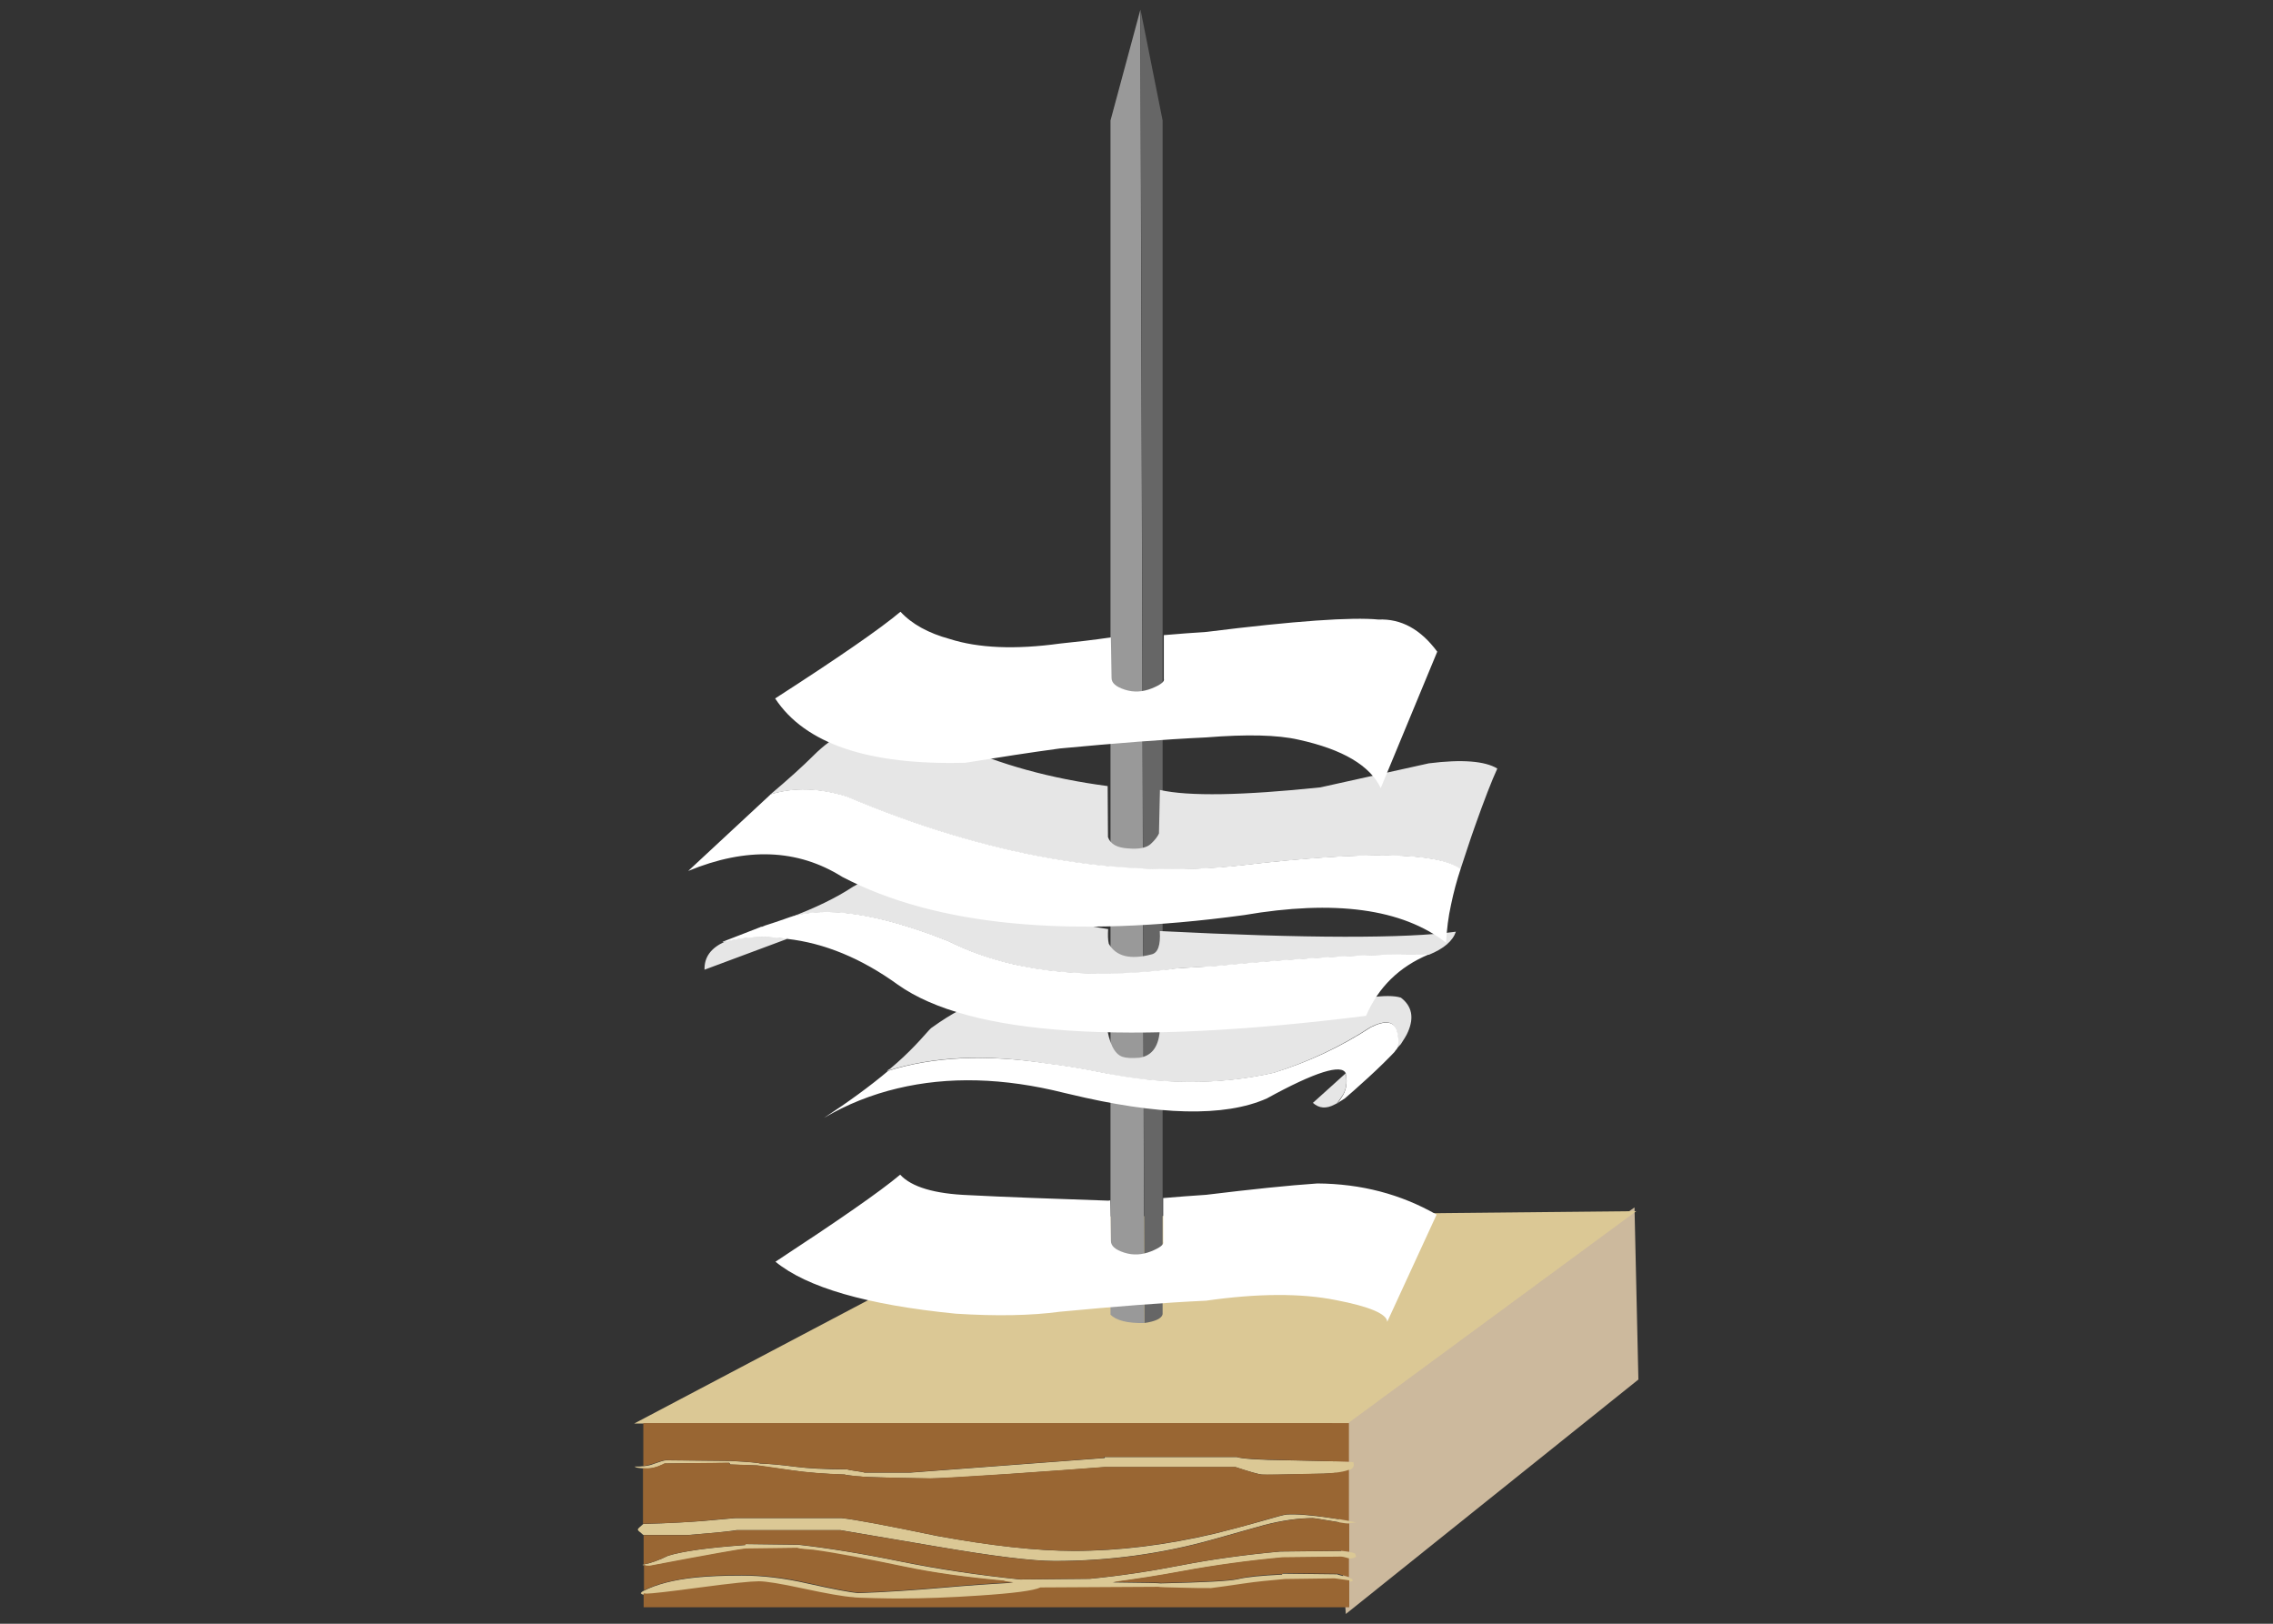 <?xml version="1.0" encoding="utf-8"?>
<!-- Generator: Adobe Illustrator 27.0.0, SVG Export Plug-In . SVG Version: 6.00 Build 0)  -->
<svg version="1.1" id="Vrstva_1" xmlns="http://www.w3.org/2000/svg" xmlns:xlink="http://www.w3.org/1999/xlink" x="0px" y="0px"
	 viewBox="0 0 350 250" style="enable-background:new 0 0 350 250;" xml:space="preserve">
<rect x="0" y="0" width="350" height="250" fill="#333333" stroke="none"/>
<style type="text/css">
	.st0{fill:#CCB99D;}
	.st1{fill:#DBC895;}
	.st2{fill:#996633;}
	.st3{fill:#999999;}
	.st4{fill:#666666;}
	.st5{fill:#FFFFFF;}
	.st6{fill:#E6E6E6;}
	.st7{fill:#CCCCCC;}
</style>
<g>
	<g transform="matrix(0.5,0,0,0.5,589.183,630.999)">
		<g transform="matrix(1,0,0,1,0,0)">
			<path class="st0" d="M-673.8-837.2l-90.1,72.2l-4.3-58.6l93.2-66.6L-673.8-837.2z"/>
		</g>
	</g>
	<g transform="matrix(0.5,0,0,0.5,244.5,273)">
		<g transform="matrix(1,0,0,1,514.617,669.448)">
			<g transform="matrix(1,0,0,1,0,0)">
				<path class="st1" d="M-687.9-840.6l188.2-1.9l-88.9,65.4h-219.7L-687.9-840.6z"/>
			</g>
		</g>
	</g>
	<g transform="matrix(0.5,0,0,0.5,244.5,273)">
		<g transform="matrix(1,0,0,1,0,0)">
			<g transform="matrix(1,0,0,1,0,0)">
				<g transform="matrix(1,0,0,1,444.617,774.573)">
					<path class="st1" d="M-735.4-868.4c-0.3,0-0.7-0.1-1-0.1c-1.2-0.1-1.7-0.3-1.7-0.5c1,0.1,1.9,0,2.8-0.1c1-0.1,2.1-0.3,3-0.7
						c2-0.7,3.2-1.1,3.8-1.1l19.9,0.2c5.8,0.3,8.8,0.6,9.1,0.8c2.8,0.1,6.4,0.4,10.9,1c3.9,0.5,9.2,0.8,15.9,0.8
						c0.2,0.1,1.1,0.3,2.7,0.5c1.6,0.2,2.5,0.4,2.7,0.5h14c12.1-0.9,32.1-2.4,59.9-4.5v-0.3h40.7c1.3,0.5,6.5,0.9,15.8,1
						c9.8,0.2,16.1,0.3,18.8,0.5c0.4,0,0.8,0,1,0.1l0.2-0.1c0.1,0.1,0.2,0.4,0.2,1c0,0.6-0.5,1.2-1.4,1.5c0,0,0,0-0.1,0
						c-2,0.8-5.9,1.2-11.7,1.2c-8.7,0.2-13.7,0.3-15.1,0.2c-0.9-0.1-3.6-0.8-8.1-2.3h-40.3c-6.3,0.5-16,1.2-29.1,2.1
						c-14.3,1-22.4,1.4-24.5,1.4c-1.7,0-5.5-0.1-11.2-0.2c-6.7-0.2-10.1-0.3-10.3-0.4c-0.8,0-1.5-0.1-2.3-0.2
						c-1.6-0.2-2.5-0.3-2.6-0.4c-6.1-0.2-11.6-0.6-16.3-1.3c-6.6-0.9-10.2-1.4-10.7-1.5l-8.3-0.3l-0.3-0.5l-19.9,0.2
						c-0.3,0.2-1,0.5-2,0.9c-1.2,0.4-2.1,0.6-2.8,0.6C-734.2-868.3-734.8-868.4-735.4-868.4z M-735.4-830.7c3.9-2,9.2-3.4,16-4.1
						c4-0.4,8.7-0.6,14.2-0.6c6.4,0,13.1,0.8,20.1,2.4c8.1,1.8,13.4,2.8,15.8,3c8.6-0.3,17.4-0.9,26.6-1.7
						c6.8-0.6,13.8-1.1,21.1-1.5c-1.8-0.2-2.8-0.3-2.9-0.5c-11.9-1.1-22-2.5-30.5-4.3c-11.5-2.4-20.9-4.1-28.1-5.2
						c-0.8,0-1.6-0.1-2.4-0.2c-1.6-0.2-2.5-0.3-2.6-0.4l-15.9,0.2c-1.4,0.1-11.3,1.9-29.6,5.3c-0.6,0-1.1,0-1.3-0.1
						c-0.2-0.1-0.4-0.2-0.6-0.2c-0.1,0-0.2-0.1-0.3-0.1c0.1,0,0.2,0,0.3-0.1c2.2-0.4,4.8-1.3,7.6-2.7c4.5-1.4,12.4-2.5,23.8-3.3
						v-0.3l16.3,0.2c9,1,19.5,2.7,31.7,5.2c11.8,2.4,24.1,4.2,36.7,5.5l21.4-0.2c9.2-0.9,18.6-2.3,28.3-4.2
						c9.3-1.8,19.4-3.2,30.3-4.2l18.6-0.2c0.9,0.1,1.8,0.2,2.5,0.3c0.8,0.1,1.5,0.3,2,0.5l0.3,1c-0.7,0.4-1.5,0.6-2.3,0.6
						c-0.2,0-0.4,0-0.6-0.1c-1-0.2-1.6-0.3-1.9-0.4l-18,0.2c-10.7,1-21,2.4-30.7,4.2c-7.5,1.4-14.7,2.5-21.5,3.4
						c9.7,0.1,14.6,0.2,14.8,0.3c13.4-0.3,21.3-0.7,23.8-1.3c2.9-0.7,7.4-1.1,13.6-1.4v-0.3l17,0.2c0.1,0.1,0.9,0.3,2.4,0.7
						c0.4,0.1,0.8,0.2,1,0.3c0.7,0.2,1.1,0.4,1.2,0.5l0.2,0.5c-0.2,0.2-0.6,0.3-1.4,0.2c0,0-0.1,0-0.1,0c-1.5-0.2-2.9-0.4-4.4-0.6
						l-15.3,0.2c-4.5,0.4-8.8,0.8-12.8,1.4c-4.1,0.6-7.5,1.1-10,1.4c-2.6,0-5.3-0.1-8-0.1c-5.3-0.1-8.1-0.2-8.2-0.3l-36.3,0.2
						c-2,1-8.3,1.8-18.9,2.5c-8.9,0.6-17,0.9-24.4,0.9c-1.7,0-4.3,0-7.6-0.1c-4.4-0.1-6.6-0.2-6.7-0.3c-3-0.2-8.2-1.1-15.6-2.7
						c-6.8-1.5-11.3-2.2-13.5-2.2c-2.4,0-8.4,0.6-18.1,1.9c-9.7,1.3-15.2,1.9-16.5,1.9c-0.4,0-0.7,0-0.9-0.1c-0.2,0-0.3-0.1-0.4-0.2
						l-0.2-0.2C-735.9-830.5-735.6-830.6-735.4-830.7z M-518.2-851.5c-0.2,0-0.4,0-0.6,0c-0.5,0-2.3-0.3-5.3-0.8
						c-3-0.5-4.8-0.8-5.3-0.8c-4.4,0-9.3,0.7-14.8,2.1c-6.7,1.9-12,3.4-16,4.5c-15.7,4.4-31.9,6.6-48.7,6.6
						c-6.9,0-18.9-1.5-35.9-4.4c-19.3-3.3-29.3-5-30-5.1h-32c-0.8,0.2-5.8,0.8-15.1,1.5h-13.6c-0.3-0.3-0.8-0.7-1.4-1.2
						c-0.2-0.2-0.3-0.4-0.3-0.5c0-0.2,0.6-0.8,1.7-1.7c8-0.2,14.1-0.6,18.3-0.9c2.4-0.2,5.7-0.5,10-0.9h32.7
						c4,0.4,13.8,2.2,29.5,5.5c16.6,3,30.6,4.6,42.1,4.6c14,0,28.4-1.8,43.3-5.3c4.1-1,8.9-2.3,14.3-3.8c4.4-1.3,7-2,7.9-2.1
						c3.1-0.2,7.5,0.2,13.2,1c2.1,0.3,4.1,0.6,6.1,1c0.7,0.1,1.4,0.3,2.1,0.4C-516.7-851.7-517.4-851.6-518.2-851.5z"/>
				</g>
				<g transform="matrix(1,0,0,1,445.017,768.623)">
					<path class="st2" d="M-518.6-834.8v5.8c-0.3-0.1-0.6-0.2-1-0.3c-1.5-0.4-2.2-0.6-2.4-0.7l-17-0.2v0.3
						c-6.1,0.2-10.7,0.7-13.6,1.4c-2.5,0.6-10.5,1-23.8,1.3c-0.2-0.1-5.1-0.2-14.8-0.3c6.8-0.9,14-2,21.5-3.4
						c9.7-1.8,19.9-3.2,30.7-4.2l18-0.2c0.3,0,0.9,0.1,1.9,0.4C-519-834.8-518.8-834.8-518.6-834.8z M-518.6-846.3
						c-2-0.4-4-0.7-6.1-1c-5.7-0.9-10.1-1.2-13.2-1c-0.8,0.1-3.5,0.8-7.9,2.1c-5.4,1.6-10.1,2.8-14.3,3.8
						c-14.9,3.5-29.3,5.3-43.3,5.3c-11.5,0-25.6-1.5-42.1-4.6c-15.7-3.2-25.5-5.1-29.5-5.5h-32.7c-4.3,0.4-7.7,0.7-10,0.9
						c-4.2,0.4-10.3,0.7-18.3,0.9v-17.1c0.6,0,1.2,0,1.8,0c0.7,0,1.6-0.2,2.8-0.6c1-0.4,1.6-0.7,2-0.9l19.9-0.2l0.3,0.5l8.3,0.3
						c0.5,0,4.1,0.5,10.7,1.5c4.8,0.7,10.2,1.1,16.3,1.3c0.1,0.1,1,0.3,2.6,0.4c0.8,0.1,1.6,0.1,2.3,0.2c0.1,0.1,3.5,0.3,10.3,0.4
						c5.7,0.1,9.4,0.2,11.2,0.2c2.1,0,10.2-0.5,24.5-1.4c13-0.9,22.7-1.6,29.1-2.1h40.3c4.5,1.5,7.2,2.3,8.1,2.3
						c1.4,0.1,6.5,0,15.1-0.2c5.8,0,9.7-0.4,11.7-1.2c0,0,0,0,0.1,0V-846.3z M-518.6-836.8c-0.7-0.1-1.6-0.2-2.5-0.3l-18.6,0.2
						c-10.9,1-21.1,2.4-30.3,4.2c-9.7,1.9-19.1,3.3-28.3,4.2l-21.4,0.2c-12.7-1.3-24.9-3.2-36.7-5.5c-12.2-2.5-22.7-4.2-31.7-5.2
						l-16.3-0.2v0.3c-11.3,0.8-19.3,1.9-23.8,3.3c-2.9,1.4-5.4,2.3-7.6,2.7v-9h13.6c9.3-0.8,14.3-1.3,15.1-1.5h32
						c0.7,0.1,10.7,1.8,30,5.1c17,2.9,29,4.4,35.9,4.4c16.8,0,33.1-2.2,48.7-6.6c3.9-1.1,9.2-2.6,16-4.5c5.5-1.4,10.4-2.1,14.8-2.1
						c0.5,0,2.3,0.3,5.3,0.8c3,0.5,4.8,0.8,5.3,0.8c0.2,0,0.4,0,0.6,0V-836.8z M-735.8-824c0.2,0,0.6,0.1,0.9,0.1
						c1.4,0,6.9-0.6,16.5-1.9c9.7-1.3,15.7-1.9,18.1-1.9c2.1,0,6.6,0.7,13.5,2.2c7.4,1.6,12.6,2.5,15.6,2.7c0.1,0.1,2.4,0.2,6.7,0.3
						c3.3,0.1,5.9,0.1,7.6,0.1c7.4,0,15.5-0.3,24.4-0.9c10.6-0.7,16.8-1.5,18.9-2.5l36.3-0.2c0.1,0.1,2.9,0.2,8.2,0.3
						c2.7,0.1,5.3,0.1,8,0.1c2.5-0.3,5.9-0.8,10-1.4c4-0.6,8.3-1,12.8-1.4l15.3-0.2c1.4,0.2,2.9,0.4,4.4,0.6c0,0,0.1,0,0.1,0v8.3
						h-217.3V-824z M-735.8-832.8c0.2,0.1,0.4,0.1,0.6,0.2c0.2,0.1,0.7,0.1,1.3,0.1c18.3-3.5,28.1-5.2,29.6-5.3l15.9-0.2
						c0.1,0.1,1,0.3,2.6,0.4c0.8,0.1,1.6,0.1,2.4,0.2c7.3,1,16.6,2.8,28.1,5.2c8.5,1.8,18.6,3.2,30.5,4.3c0.2,0.2,1.1,0.3,2.9,0.5
						c-7.3,0.4-14.4,0.9-21.1,1.5c-9.1,0.8-18,1.4-26.6,1.7c-2.4-0.2-7.7-1.2-15.8-3c-7-1.6-13.8-2.4-20.1-2.4
						c-5.5,0-10.2,0.2-14.2,0.6c-6.8,0.8-12.1,2.1-16,4.1V-832.8z M-518.6-864.5c-2.8-0.1-9-0.3-18.8-0.5c-9.3-0.2-14.5-0.5-15.8-1
						H-594v0.3c-27.8,2.1-47.7,3.6-59.9,4.5h-14c-0.1-0.1-1-0.3-2.7-0.5c-1.6-0.2-2.5-0.4-2.7-0.5c-6.7-0.1-12-0.3-15.9-0.8
						c-4.5-0.6-8.2-0.9-10.9-1c-0.3-0.2-3.3-0.5-9.1-0.8l-19.9-0.2c-0.5,0-1.8,0.4-3.8,1.1c-1,0.3-2,0.6-3,0.7v-13.2h217.3V-864.5z"
						/>
				</g>
			</g>
		</g>
	</g>
	<g transform="matrix(0.5,0,0,0.5,244.5,273)">
		<g transform="matrix(1,0,0,1,0,0)">
			<g transform="matrix(1,0,0,1,0,0)">
				<g transform="matrix(1,0,0,1,510.592,344.103)">
					<path class="st3" d="M-647.2-482.7c-5.2,0.1-8.7-0.8-10.4-2.6V-853l9.2-34.1L-647.2-482.7z"/>
				</g>
				<g transform="matrix(1,0,0,1,522.642,344.098)">
					<path class="st4" d="M-659.2-482.7l-1.2-404.4l6.8,34.1v367.6C-653.9-484.1-655.8-483.2-659.2-482.7z"/>
				</g>
			</g>
		</g>
	</g>
	<g transform="matrix(0.5,0,0,0.5,494.309,590.461)">
		<g transform="matrix(1,0,0,1,0,0)">
			<path class="st5" d="M-711.4-819.2c3.5,3.8,10.6,5.9,21.1,6.3c11.4,0.6,25.8,1.1,43.1,1.7c0.1,0,0.3-0.1,0.5-0.1v0.1
				c0.1,0,0.2,0,0.2,0c-0.1,0-0.2,0-0.2,0l0.2,12.4c0,1.5,1.3,2.7,4.1,3.6c2.8,0.9,5.5,0.7,8.3-0.4c2.7-1.1,4-2.1,3.7-2.9l0-13.5
				c4.5-0.4,8.9-0.7,13.2-1c14-1.7,25.4-2.9,34.3-3.5c13.5,0.1,25.7,3.3,36.7,9.6l-15.2,33c-0.1-2.4-5.4-4.7-15.9-6.7
				c-10.5-2.1-23.8-2.1-39.9,0.2c-13,0.6-28,1.8-45,3.4c-8.9,1.2-19.6,1.4-32.1,0.6c-27.4-2.7-45.9-8.1-55.5-16
				C-730.6-805-717.7-813.9-711.4-819.2z"/>
		</g>
	</g>
	<g transform="matrix(0.5,0,0,0.5,244.5,273)">
		<g transform="matrix(1,0,0,1,0,0)">
			<g transform="matrix(1,0,0,1,521.423,536.806)">
				<path class="st6" d="M-737-753.1h-0.3l1-0.6c0.8-0.7,1.5-1.3,2.2-1.9c2.6-2.3,5-4.7,7.1-7c0.9-1,1.8-2,2.7-3l0.6-0.6
					c6.8-4.9,11.8-7.4,14.9-7.5c0,0,0.1,0,0.1,0c0,0,0.1,0,0.1,0c9.7-2,22.7,0,38.9,6.2c0.8,5.8,2.4,9.2,4.9,10.1
					c1.2,0.4,2.9,0.5,5.3,0.3c4-0.6,6.1-3.7,6.3-9.2c5.2,1.3,21.2-0.6,47.8-5.5c13.4-3.8,22.2-5.1,26.4-3.8
					c3.4,2.6,4.1,6.1,2.2,10.5c-0.5,1.2-1.3,2.4-2.2,3.8c-0.5,0.5-0.9,1-1.4,1.5c0.7-1.3,0.7-3.1,0.1-5.5c-0.8-3.1-3.5-3.5-8.1-1.2
					c-9.2,6-19.1,10.7-29.9,14.1c-16.9,3.8-34.7,3.7-53.4-0.2c-5.9-1.2-11.3-2.1-16.5-2.7C-706.8-758.3-723-757.5-737-753.1z
					 M-596-752.3C-596-752.3-596-752.3-596-752.3C-596-752.3-596-752.3-596-752.3c0,0.1,0,0.1,0,0.1L-596-752.3l0,0.1
					c0.6,2.9,0.1,5.3-1.3,7.2c-0.6,0.9-1.1,1.6-1.5,2c-0.2,0.1-0.4,0.2-0.6,0.3c-2.6,1.4-4.8,1.2-6.7-0.5l10.1-9.1
					C-596-752.2-596-752.2-596-752.3C-596-752.2-596-752.3-596-752.3z M-596-752l-0.1,0.1c0,0.1,0,0.2,0.1,0.2
					C-596-751.7-596-751.8-596-752z M-598.3-743.1L-598.3-743.1C-598.3-743.1-598.3-743.1-598.3-743.1L-598.3-743.1z"/>
			</g>
			<g transform="matrix(1,0,0,1,502.255,545.835)">
				<path class="st5" d="M-579.6-751.9c0.4-0.4,0.9-1,1.5-2c1.4-2,1.9-4.4,1.3-7.2v-0.1l0,0c0,0,0,0,0-0.1c0,0,0-0.1,0-0.1
					c0,0,0,0,0,0.1c-1.2-3-9.4-0.5-24.3,7.7c-13,5.8-33.4,5.3-61.1-1.4c-0.5-0.1-0.9-0.2-1.3-0.3c-18.7-4.7-35.8-5.1-51.3-1.4
					c-8,1.9-15.6,4.9-22.7,9.1c7.5-4.9,14.1-9.7,19.8-14.5c14-4.4,30.2-5.1,48.8-2.3c5.1,0.6,10.6,1.5,16.5,2.7
					c18.7,3.9,36.5,4,53.4,0.2c10.7-3.3,20.7-8,29.9-14c4.6-2.3,7.3-1.8,8.1,1.2c0.6,2.4,0.6,4.2-0.1,5.5c0,0-0.1,0.1-0.1,0.1
					c-0.2,0.2-0.4,0.5-0.6,0.8c-1.9,2-4.6,4.7-8.1,7.9c-3.5,3.2-5.9,5.3-7.2,6.4C-578.6-752.7-579.4-752.1-579.6-751.9z"/>
			</g>
		</g>
	</g>
	<g transform="matrix(0.5,0,0,0.5,244.5,273)">
		<g transform="matrix(1,0,0,1,0,0)">
			<g transform="matrix(1,0,0,1,486.864,470.001)">
				<path class="st6" d="M-535.8-722c-15.7-0.3-37.8,0.9-66.4,3.6c-9.2,0.4-13.5,0.7-12.8,0.9c-27.8,3.4-50.7,0.5-68.7-8.6
					c-21.6-8.6-38-11-49.1-7.3c8-3,14.6-6.2,19.7-9.6c0.8-0.3,3.6-2.2,8.1-5.7c5.6-3.3,15.2-1.5,28.7,5.4
					c13.4,6.8,27.3,11.2,41.7,13.4c-0.1,1.7-0.1,3.2,0.2,4.5c2.2,3.9,6.6,5,13.1,3.3c2-0.4,2.9-2.8,2.6-7.2
					c45.4,2.3,75.8,2.3,91.2,0.2C-528.5-726.2-531.2-723.9-535.8-722z M-753.4-725.8C-753.7-725.7-753.7-725.8-753.4-725.8
					C-753.3-725.8-753.4-725.8-753.4-725.8z M-733.4-726.9l-25.5,9.5c-0.1-3.9,2-6.7,6.2-8.6c0.1,0,0.1,0,0.2-0.1h0c0,0,0.1,0,0.1,0
					c5.6-1.5,11.7-1.8,18.1-1l1-0.1L-733.4-726.9z"/>
			</g>
			<g transform="matrix(1,0,0,1,484.692,497.104)">
				<path class="st5" d="M-738.1-758.1c2.1-0.7,4.1-1.3,6-2c0.5-0.2,0.9-0.3,1.4-0.5c11.1-3.7,27.5-1.3,49.1,7.3
					c18.1,9.1,41,12,68.7,8.6c-0.7-0.1,3.6-0.4,12.8-0.9c28.6-2.7,50.8-3.9,66.4-3.6c-9.1,3.8-15.5,10.1-19.3,18.9
					c-74.1,9.3-122.2,6-144.2-9.6c-11.2-8.1-22.6-12.8-34.1-14.1l0.2-0.2l-1,0.1c-6.4-0.8-12.5-0.5-18.1,1c0,0-0.1,0-0.1,0h0
					c-0.1,0-0.1,0-0.2,0c-0.3,0.1-0.6,0.1-0.7,0.1c0,0,0,0,0.1-0.1c0,0,0.1,0,0.2-0.1l11.6-4.5h-0.1
					C-738.9-757.7-738.5-757.9-738.1-758.1z"/>
			</g>
			<g transform="matrix(1,0,0,1,328.017,474.173)">
				<path class="st7" d="M-581.4-735.1c-0.4,0.2-0.9,0.3-1.3,0.5l-0.5,0.1C-582.6-734.7-582-734.9-581.4-735.1z"/>
			</g>
		</g>
	</g>
	<g transform="matrix(0.5,0,0,0.5,244.5,273)">
		<g transform="matrix(1,0,0,1,0,0)">
			<g transform="matrix(1,0,0,1,513.717,409.456)">
				<path class="st6" d="M-552.9-687.9c-0.1,0-0.1,0-0.2,0c-7-5.1-29.3-5.5-67-1.1c-37.7,4.4-78.4-2.7-122.1-21.2
					c-8.5-2.6-16.2-2.8-23.3-0.6c5.7-4.8,10.1-8.8,13.3-12c3.2-3.2,6.4-5.5,9.5-7c8.8-4.1,20.1-3,34,3.4c13.9,6.4,29.6,10.7,47.1,13
					l0.1,15.7c0.7,2.1,2.7,3.3,6.2,3.5c3.4,0.3,5.7-0.2,7-1.4c1.3-1.2,2.1-2.3,2.5-3.2l0.3-13.4c8.9,2,25.4,1.7,49.4-0.8l33.4-7.4
					c10.3-1.3,17.3-0.7,21.1,1.6c-1.7,3.7-4,9.6-6.9,17.8C-549.9-697.1-551.3-692.7-552.9-687.9z"/>
			</g>
			<g transform="matrix(1,0,0,1,482.542,443.995)">
				<path class="st5" d="M-521.7-722.5c-1.2,3.6-2.2,7.3-3,11.2c-0.8,3.6-1.3,7.5-1.5,11.6c-13.5-10.5-34.3-13.3-62.3-8.5
					c-53.7,7.3-94.9,3.3-123.7-11.8c-13.7-8.6-29.5-9.2-47.4-1.8l25.4-23.6c7.1-2.2,14.8-2,23.3,0.6c43.7,18.5,84.4,25.5,122.1,21.2
					c37.7-4.4,60-4,67,1.1C-521.9-722.5-521.8-722.5-521.7-722.5z M-761.5-722c0,0,0.1,0,0.1,0v0C-761.4-722-761.5-722-761.5-722z"
					/>
			</g>
		</g>
	</g>
	<g transform="matrix(0.5,0,0,0.5,494.409,453.387)">
		<g transform="matrix(1,0,0,1,0,0)">
			<path class="st5" d="M-588.9-679c-6.5-1.5-16-1.7-28.5-0.7c-13,0.6-28,1.8-45,3.4c-8.9,1.2-18.6,2.7-29.1,4.4
				c-29.8,0.8-49.4-5.8-58.6-19.8c19.4-12.5,32.3-21.4,38.6-26.7c3.5,3.8,8.6,6.6,15.2,8.4c8.8,2.8,20.1,3.3,33.9,1.4
				c5-0.5,10.2-1.1,15.7-1.9l0.2,12.5c0,1.5,1.3,2.7,4.1,3.6s5.5,0.7,8.3-0.4c2.7-1.1,4-2.1,3.7-2.9l0-13.5c4.5-0.4,8.9-0.7,13.2-1
				c27.2-3.4,44.8-4.6,52.9-3.8c7-0.3,13,3,18.1,9.9l-17.4,42C-566.9-671-575.2-676-588.9-679z"/>
		</g>
	</g>
</g>
</svg>
